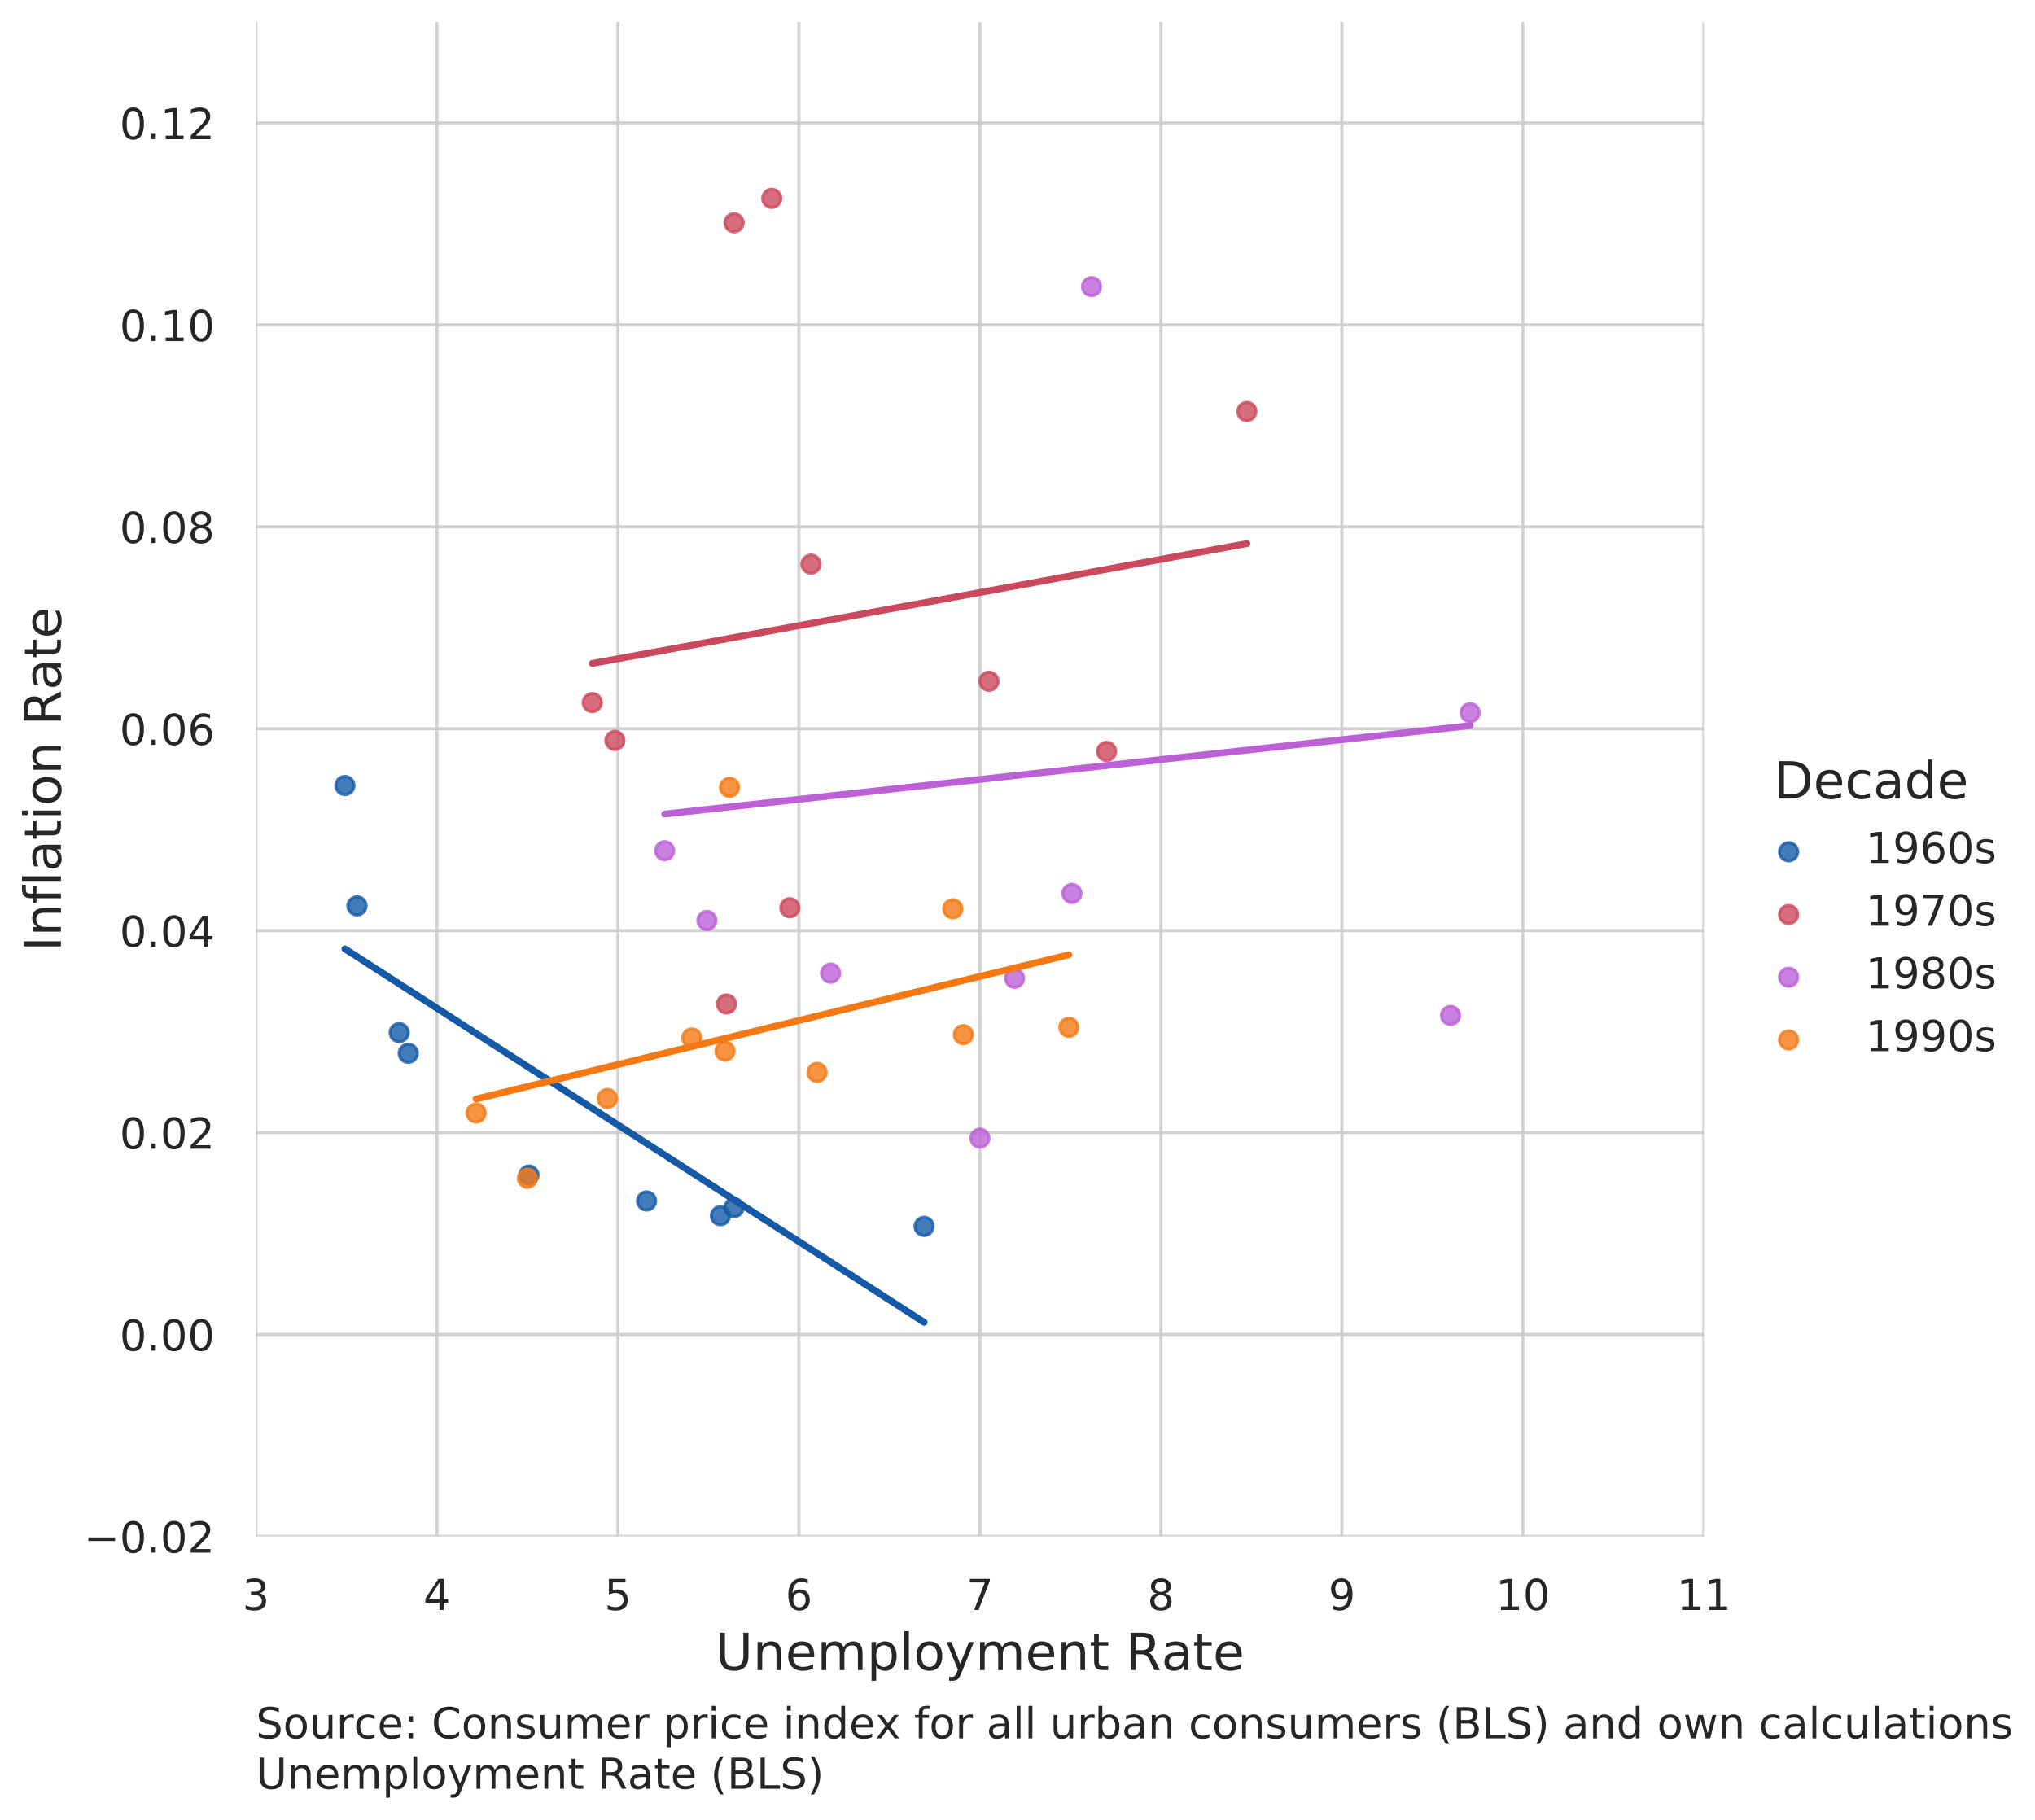 <?xml version="1.0" encoding="utf-8" standalone="no"?>
<!DOCTYPE svg PUBLIC "-//W3C//DTD SVG 1.1//EN"
  "http://www.w3.org/Graphics/SVG/1.1/DTD/svg11.dtd">
<!-- Created with matplotlib (https://matplotlib.org/) -->
<svg height="596.282pt" version="1.1" viewBox="0 0 666.83 596.282" width="666.83pt" xmlns="http://www.w3.org/2000/svg" xmlns:xlink="http://www.w3.org/1999/xlink">
 <defs>
  <style type="text/css">
*{stroke-linecap:butt;stroke-linejoin:round;white-space:pre;}
  </style>
 </defs>
 <g id="figure_1">
  <g id="patch_1">
   <path d="M 0 596.282 
L 666.83 596.282 
L 666.83 0 
L 0 0 
z
" style="fill:#ffffff;"/>
  </g>
  <g id="axes_1">
   <g id="patch_2">
    <path d="M 83.863 503.46 
L 558.333 503.46 
L 558.333 7.2 
L 83.863 7.2 
z
" style="fill:#ffffff;"/>
   </g>
   <g id="matplotlib.axis_1">
    <g id="xtick_1">
     <g id="line2d_1">
      <path clip-path="url(#pd9bf960231)" d="M 83.863 503.46 
L 83.863 7.2 
" style="fill:none;stroke:#cccccc;stroke-linecap:round;stroke-opacity:0.9;"/>
     </g>
     <g id="text_1">
      <!-- 3 -->
      <defs>
       <path d="M 40.578 39.312 
Q 47.656 37.797 51.625 33 
Q 55.609 28.219 55.609 21.188 
Q 55.609 10.406 48.188 4.484 
Q 40.766 -1.422 27.094 -1.422 
Q 22.516 -1.422 17.656 -0.516 
Q 12.797 0.391 7.625 2.203 
L 7.625 11.719 
Q 11.719 9.328 16.594 8.109 
Q 21.484 6.891 26.812 6.891 
Q 36.078 6.891 40.938 10.547 
Q 45.797 14.203 45.797 21.188 
Q 45.797 27.641 41.281 31.266 
Q 36.766 34.906 28.719 34.906 
L 20.219 34.906 
L 20.219 43.016 
L 29.109 43.016 
Q 36.375 43.016 40.234 45.922 
Q 44.094 48.828 44.094 54.297 
Q 44.094 59.906 40.109 62.906 
Q 36.141 65.922 28.719 65.922 
Q 24.656 65.922 20.016 65.031 
Q 15.375 64.156 9.812 62.312 
L 9.812 71.094 
Q 15.438 72.656 20.344 73.438 
Q 25.25 74.219 29.594 74.219 
Q 40.828 74.219 47.359 69.109 
Q 53.906 64.016 53.906 55.328 
Q 53.906 49.266 50.438 45.094 
Q 46.969 40.922 40.578 39.312 
z
" id="DejaVuSans-51"/>
      </defs>
      <g style="fill:#262626;" transform="translate(79.409 527.598)scale(0.14 -0.14)">
       <use xlink:href="#DejaVuSans-51"/>
      </g>
     </g>
    </g>
    <g id="xtick_2">
     <g id="line2d_2">
      <path clip-path="url(#pd9bf960231)" d="M 143.171 503.46 
L 143.171 7.2 
" style="fill:none;stroke:#cccccc;stroke-linecap:round;stroke-opacity:0.9;"/>
     </g>
     <g id="text_2">
      <!-- 4 -->
      <defs>
       <path d="M 37.797 64.312 
L 12.891 25.391 
L 37.797 25.391 
z
M 35.203 72.906 
L 47.609 72.906 
L 47.609 25.391 
L 58.016 25.391 
L 58.016 17.188 
L 47.609 17.188 
L 47.609 0 
L 37.797 0 
L 37.797 17.188 
L 4.891 17.188 
L 4.891 26.703 
z
" id="DejaVuSans-52"/>
      </defs>
      <g style="fill:#262626;" transform="translate(138.718 527.598)scale(0.14 -0.14)">
       <use xlink:href="#DejaVuSans-52"/>
      </g>
     </g>
    </g>
    <g id="xtick_3">
     <g id="line2d_3">
      <path clip-path="url(#pd9bf960231)" d="M 202.48 503.46 
L 202.48 7.2 
" style="fill:none;stroke:#cccccc;stroke-linecap:round;stroke-opacity:0.9;"/>
     </g>
     <g id="text_3">
      <!-- 5 -->
      <defs>
       <path d="M 10.797 72.906 
L 49.516 72.906 
L 49.516 64.594 
L 19.828 64.594 
L 19.828 46.734 
Q 21.969 47.469 24.109 47.828 
Q 26.266 48.188 28.422 48.188 
Q 40.625 48.188 47.75 41.5 
Q 54.891 34.812 54.891 23.391 
Q 54.891 11.625 47.562 5.094 
Q 40.234 -1.422 26.906 -1.422 
Q 22.312 -1.422 17.547 -0.641 
Q 12.797 0.141 7.719 1.703 
L 7.719 11.625 
Q 12.109 9.234 16.797 8.062 
Q 21.484 6.891 26.703 6.891 
Q 35.156 6.891 40.078 11.328 
Q 45.016 15.766 45.016 23.391 
Q 45.016 31 40.078 35.438 
Q 35.156 39.891 26.703 39.891 
Q 22.75 39.891 18.812 39.016 
Q 14.891 38.141 10.797 36.281 
z
" id="DejaVuSans-53"/>
      </defs>
      <g style="fill:#262626;" transform="translate(198.026 527.598)scale(0.14 -0.14)">
       <use xlink:href="#DejaVuSans-53"/>
      </g>
     </g>
    </g>
    <g id="xtick_4">
     <g id="line2d_4">
      <path clip-path="url(#pd9bf960231)" d="M 261.789 503.46 
L 261.789 7.2 
" style="fill:none;stroke:#cccccc;stroke-linecap:round;stroke-opacity:0.9;"/>
     </g>
     <g id="text_4">
      <!-- 6 -->
      <defs>
       <path d="M 33.016 40.375 
Q 26.375 40.375 22.484 35.828 
Q 18.609 31.297 18.609 23.391 
Q 18.609 15.531 22.484 10.953 
Q 26.375 6.391 33.016 6.391 
Q 39.656 6.391 43.531 10.953 
Q 47.406 15.531 47.406 23.391 
Q 47.406 31.297 43.531 35.828 
Q 39.656 40.375 33.016 40.375 
z
M 52.594 71.297 
L 52.594 62.312 
Q 48.875 64.062 45.094 64.984 
Q 41.312 65.922 37.594 65.922 
Q 27.828 65.922 22.672 59.328 
Q 17.531 52.734 16.797 39.406 
Q 19.672 43.656 24.016 45.922 
Q 28.375 48.188 33.594 48.188 
Q 44.578 48.188 50.953 41.516 
Q 57.328 34.859 57.328 23.391 
Q 57.328 12.156 50.688 5.359 
Q 44.047 -1.422 33.016 -1.422 
Q 20.359 -1.422 13.672 8.266 
Q 6.984 17.969 6.984 36.375 
Q 6.984 53.656 15.188 63.938 
Q 23.391 74.219 37.203 74.219 
Q 40.922 74.219 44.703 73.484 
Q 48.484 72.75 52.594 71.297 
z
" id="DejaVuSans-54"/>
      </defs>
      <g style="fill:#262626;" transform="translate(257.335 527.598)scale(0.14 -0.14)">
       <use xlink:href="#DejaVuSans-54"/>
      </g>
     </g>
    </g>
    <g id="xtick_5">
     <g id="line2d_5">
      <path clip-path="url(#pd9bf960231)" d="M 321.098 503.46 
L 321.098 7.2 
" style="fill:none;stroke:#cccccc;stroke-linecap:round;stroke-opacity:0.9;"/>
     </g>
     <g id="text_5">
      <!-- 7 -->
      <defs>
       <path d="M 8.203 72.906 
L 55.078 72.906 
L 55.078 68.703 
L 28.609 0 
L 18.312 0 
L 43.219 64.594 
L 8.203 64.594 
z
" id="DejaVuSans-55"/>
      </defs>
      <g style="fill:#262626;" transform="translate(316.644 527.598)scale(0.14 -0.14)">
       <use xlink:href="#DejaVuSans-55"/>
      </g>
     </g>
    </g>
    <g id="xtick_6">
     <g id="line2d_6">
      <path clip-path="url(#pd9bf960231)" d="M 380.406 503.46 
L 380.406 7.2 
" style="fill:none;stroke:#cccccc;stroke-linecap:round;stroke-opacity:0.9;"/>
     </g>
     <g id="text_6">
      <!-- 8 -->
      <defs>
       <path d="M 31.781 34.625 
Q 24.75 34.625 20.719 30.859 
Q 16.703 27.094 16.703 20.516 
Q 16.703 13.922 20.719 10.156 
Q 24.75 6.391 31.781 6.391 
Q 38.812 6.391 42.859 10.172 
Q 46.922 13.969 46.922 20.516 
Q 46.922 27.094 42.891 30.859 
Q 38.875 34.625 31.781 34.625 
z
M 21.922 38.812 
Q 15.578 40.375 12.031 44.719 
Q 8.5 49.078 8.5 55.328 
Q 8.5 64.062 14.719 69.141 
Q 20.953 74.219 31.781 74.219 
Q 42.672 74.219 48.875 69.141 
Q 55.078 64.062 55.078 55.328 
Q 55.078 49.078 51.531 44.719 
Q 48 40.375 41.703 38.812 
Q 48.828 37.156 52.797 32.312 
Q 56.781 27.484 56.781 20.516 
Q 56.781 9.906 50.312 4.234 
Q 43.844 -1.422 31.781 -1.422 
Q 19.734 -1.422 13.25 4.234 
Q 6.781 9.906 6.781 20.516 
Q 6.781 27.484 10.781 32.312 
Q 14.797 37.156 21.922 38.812 
z
M 18.312 54.391 
Q 18.312 48.734 21.844 45.562 
Q 25.391 42.391 31.781 42.391 
Q 38.141 42.391 41.719 45.562 
Q 45.312 48.734 45.312 54.391 
Q 45.312 60.062 41.719 63.234 
Q 38.141 66.406 31.781 66.406 
Q 25.391 66.406 21.844 63.234 
Q 18.312 60.062 18.312 54.391 
z
" id="DejaVuSans-56"/>
      </defs>
      <g style="fill:#262626;" transform="translate(375.953 527.598)scale(0.14 -0.14)">
       <use xlink:href="#DejaVuSans-56"/>
      </g>
     </g>
    </g>
    <g id="xtick_7">
     <g id="line2d_7">
      <path clip-path="url(#pd9bf960231)" d="M 439.715 503.46 
L 439.715 7.2 
" style="fill:none;stroke:#cccccc;stroke-linecap:round;stroke-opacity:0.9;"/>
     </g>
     <g id="text_7">
      <!-- 9 -->
      <defs>
       <path d="M 10.984 1.516 
L 10.984 10.5 
Q 14.703 8.734 18.5 7.812 
Q 22.312 6.891 25.984 6.891 
Q 35.75 6.891 40.891 13.453 
Q 46.047 20.016 46.781 33.406 
Q 43.953 29.203 39.594 26.953 
Q 35.25 24.703 29.984 24.703 
Q 19.047 24.703 12.672 31.312 
Q 6.297 37.938 6.297 49.422 
Q 6.297 60.641 12.938 67.422 
Q 19.578 74.219 30.609 74.219 
Q 43.266 74.219 49.922 64.516 
Q 56.594 54.828 56.594 36.375 
Q 56.594 19.141 48.406 8.859 
Q 40.234 -1.422 26.422 -1.422 
Q 22.703 -1.422 18.891 -0.688 
Q 15.094 0.047 10.984 1.516 
z
M 30.609 32.422 
Q 37.25 32.422 41.125 36.953 
Q 45.016 41.5 45.016 49.422 
Q 45.016 57.281 41.125 61.844 
Q 37.25 66.406 30.609 66.406 
Q 23.969 66.406 20.094 61.844 
Q 16.219 57.281 16.219 49.422 
Q 16.219 41.5 20.094 36.953 
Q 23.969 32.422 30.609 32.422 
z
" id="DejaVuSans-57"/>
      </defs>
      <g style="fill:#262626;" transform="translate(435.261 527.598)scale(0.14 -0.14)">
       <use xlink:href="#DejaVuSans-57"/>
      </g>
     </g>
    </g>
    <g id="xtick_8">
     <g id="line2d_8">
      <path clip-path="url(#pd9bf960231)" d="M 499.024 503.46 
L 499.024 7.2 
" style="fill:none;stroke:#cccccc;stroke-linecap:round;stroke-opacity:0.9;"/>
     </g>
     <g id="text_8">
      <!-- 10 -->
      <defs>
       <path d="M 12.406 8.297 
L 28.516 8.297 
L 28.516 63.922 
L 10.984 60.406 
L 10.984 69.391 
L 28.422 72.906 
L 38.281 72.906 
L 38.281 8.297 
L 54.391 8.297 
L 54.391 0 
L 12.406 0 
z
" id="DejaVuSans-49"/>
       <path d="M 31.781 66.406 
Q 24.172 66.406 20.328 58.906 
Q 16.5 51.422 16.5 36.375 
Q 16.5 21.391 20.328 13.891 
Q 24.172 6.391 31.781 6.391 
Q 39.453 6.391 43.281 13.891 
Q 47.125 21.391 47.125 36.375 
Q 47.125 51.422 43.281 58.906 
Q 39.453 66.406 31.781 66.406 
z
M 31.781 74.219 
Q 44.047 74.219 50.516 64.516 
Q 56.984 54.828 56.984 36.375 
Q 56.984 17.969 50.516 8.266 
Q 44.047 -1.422 31.781 -1.422 
Q 19.531 -1.422 13.062 8.266 
Q 6.594 17.969 6.594 36.375 
Q 6.594 54.828 13.062 64.516 
Q 19.531 74.219 31.781 74.219 
z
" id="DejaVuSans-48"/>
      </defs>
      <g style="fill:#262626;" transform="translate(490.116 527.598)scale(0.14 -0.14)">
       <use xlink:href="#DejaVuSans-49"/>
       <use x="63.623" xlink:href="#DejaVuSans-48"/>
      </g>
     </g>
    </g>
    <g id="xtick_9">
     <g id="line2d_9">
      <path clip-path="url(#pd9bf960231)" d="M 558.333 503.46 
L 558.333 7.2 
" style="fill:none;stroke:#cccccc;stroke-linecap:round;stroke-opacity:0.9;"/>
     </g>
     <g id="text_9">
      <!-- 11 -->
      <g style="fill:#262626;" transform="translate(549.425 527.598)scale(0.14 -0.14)">
       <use xlink:href="#DejaVuSans-49"/>
       <use x="63.623" xlink:href="#DejaVuSans-49"/>
      </g>
     </g>
    </g>
    <g id="text_10">
     <!-- Unemployment Rate -->
     <defs>
      <path d="M 8.688 72.906 
L 18.609 72.906 
L 18.609 28.609 
Q 18.609 16.891 22.844 11.734 
Q 27.094 6.594 36.625 6.594 
Q 46.094 6.594 50.344 11.734 
Q 54.594 16.891 54.594 28.609 
L 54.594 72.906 
L 64.5 72.906 
L 64.5 27.391 
Q 64.5 13.141 57.438 5.859 
Q 50.391 -1.422 36.625 -1.422 
Q 22.797 -1.422 15.734 5.859 
Q 8.688 13.141 8.688 27.391 
z
" id="DejaVuSans-85"/>
      <path d="M 54.891 33.016 
L 54.891 0 
L 45.906 0 
L 45.906 32.719 
Q 45.906 40.484 42.875 44.328 
Q 39.844 48.188 33.797 48.188 
Q 26.516 48.188 22.312 43.547 
Q 18.109 38.922 18.109 30.906 
L 18.109 0 
L 9.078 0 
L 9.078 54.688 
L 18.109 54.688 
L 18.109 46.188 
Q 21.344 51.125 25.703 53.562 
Q 30.078 56 35.797 56 
Q 45.219 56 50.047 50.172 
Q 54.891 44.344 54.891 33.016 
z
" id="DejaVuSans-110"/>
      <path d="M 56.203 29.594 
L 56.203 25.203 
L 14.891 25.203 
Q 15.484 15.922 20.484 11.062 
Q 25.484 6.203 34.422 6.203 
Q 39.594 6.203 44.453 7.469 
Q 49.312 8.734 54.109 11.281 
L 54.109 2.781 
Q 49.266 0.734 44.188 -0.344 
Q 39.109 -1.422 33.891 -1.422 
Q 20.797 -1.422 13.156 6.188 
Q 5.516 13.812 5.516 26.812 
Q 5.516 40.234 12.766 48.109 
Q 20.016 56 32.328 56 
Q 43.359 56 49.781 48.891 
Q 56.203 41.797 56.203 29.594 
z
M 47.219 32.234 
Q 47.125 39.594 43.094 43.984 
Q 39.062 48.391 32.422 48.391 
Q 24.906 48.391 20.391 44.141 
Q 15.875 39.891 15.188 32.172 
z
" id="DejaVuSans-101"/>
      <path d="M 52 44.188 
Q 55.375 50.25 60.062 53.125 
Q 64.75 56 71.094 56 
Q 79.641 56 84.281 50.016 
Q 88.922 44.047 88.922 33.016 
L 88.922 0 
L 79.891 0 
L 79.891 32.719 
Q 79.891 40.578 77.094 44.375 
Q 74.312 48.188 68.609 48.188 
Q 61.625 48.188 57.562 43.547 
Q 53.516 38.922 53.516 30.906 
L 53.516 0 
L 44.484 0 
L 44.484 32.719 
Q 44.484 40.625 41.703 44.406 
Q 38.922 48.188 33.109 48.188 
Q 26.219 48.188 22.156 43.531 
Q 18.109 38.875 18.109 30.906 
L 18.109 0 
L 9.078 0 
L 9.078 54.688 
L 18.109 54.688 
L 18.109 46.188 
Q 21.188 51.219 25.484 53.609 
Q 29.781 56 35.688 56 
Q 41.656 56 45.828 52.969 
Q 50 49.953 52 44.188 
z
" id="DejaVuSans-109"/>
      <path d="M 18.109 8.203 
L 18.109 -20.797 
L 9.078 -20.797 
L 9.078 54.688 
L 18.109 54.688 
L 18.109 46.391 
Q 20.953 51.266 25.266 53.625 
Q 29.594 56 35.594 56 
Q 45.562 56 51.781 48.094 
Q 58.016 40.188 58.016 27.297 
Q 58.016 14.406 51.781 6.484 
Q 45.562 -1.422 35.594 -1.422 
Q 29.594 -1.422 25.266 0.953 
Q 20.953 3.328 18.109 8.203 
z
M 48.688 27.297 
Q 48.688 37.203 44.609 42.844 
Q 40.531 48.484 33.406 48.484 
Q 26.266 48.484 22.188 42.844 
Q 18.109 37.203 18.109 27.297 
Q 18.109 17.391 22.188 11.75 
Q 26.266 6.109 33.406 6.109 
Q 40.531 6.109 44.609 11.75 
Q 48.688 17.391 48.688 27.297 
z
" id="DejaVuSans-112"/>
      <path d="M 9.422 75.984 
L 18.406 75.984 
L 18.406 0 
L 9.422 0 
z
" id="DejaVuSans-108"/>
      <path d="M 30.609 48.391 
Q 23.391 48.391 19.188 42.75 
Q 14.984 37.109 14.984 27.297 
Q 14.984 17.484 19.156 11.844 
Q 23.344 6.203 30.609 6.203 
Q 37.797 6.203 41.984 11.859 
Q 46.188 17.531 46.188 27.297 
Q 46.188 37.016 41.984 42.703 
Q 37.797 48.391 30.609 48.391 
z
M 30.609 56 
Q 42.328 56 49.016 48.375 
Q 55.719 40.766 55.719 27.297 
Q 55.719 13.875 49.016 6.219 
Q 42.328 -1.422 30.609 -1.422 
Q 18.844 -1.422 12.172 6.219 
Q 5.516 13.875 5.516 27.297 
Q 5.516 40.766 12.172 48.375 
Q 18.844 56 30.609 56 
z
" id="DejaVuSans-111"/>
      <path d="M 32.172 -5.078 
Q 28.375 -14.844 24.75 -17.812 
Q 21.141 -20.797 15.094 -20.797 
L 7.906 -20.797 
L 7.906 -13.281 
L 13.188 -13.281 
Q 16.891 -13.281 18.938 -11.516 
Q 21 -9.766 23.484 -3.219 
L 25.094 0.875 
L 2.984 54.688 
L 12.5 54.688 
L 29.594 11.922 
L 46.688 54.688 
L 56.203 54.688 
z
" id="DejaVuSans-121"/>
      <path d="M 18.312 70.219 
L 18.312 54.688 
L 36.812 54.688 
L 36.812 47.703 
L 18.312 47.703 
L 18.312 18.016 
Q 18.312 11.328 20.141 9.422 
Q 21.969 7.516 27.594 7.516 
L 36.812 7.516 
L 36.812 0 
L 27.594 0 
Q 17.188 0 13.234 3.875 
Q 9.281 7.766 9.281 18.016 
L 9.281 47.703 
L 2.688 47.703 
L 2.688 54.688 
L 9.281 54.688 
L 9.281 70.219 
z
" id="DejaVuSans-116"/>
      <path id="DejaVuSans-32"/>
      <path d="M 44.391 34.188 
Q 47.562 33.109 50.562 29.594 
Q 53.562 26.078 56.594 19.922 
L 66.609 0 
L 56 0 
L 46.688 18.703 
Q 43.062 26.031 39.672 28.422 
Q 36.281 30.812 30.422 30.812 
L 19.672 30.812 
L 19.672 0 
L 9.812 0 
L 9.812 72.906 
L 32.078 72.906 
Q 44.578 72.906 50.734 67.672 
Q 56.891 62.453 56.891 51.906 
Q 56.891 45.016 53.688 40.469 
Q 50.484 35.938 44.391 34.188 
z
M 19.672 64.797 
L 19.672 38.922 
L 32.078 38.922 
Q 39.203 38.922 42.844 42.219 
Q 46.484 45.516 46.484 51.906 
Q 46.484 58.297 42.844 61.547 
Q 39.203 64.797 32.078 64.797 
z
" id="DejaVuSans-82"/>
      <path d="M 34.281 27.484 
Q 23.391 27.484 19.188 25 
Q 14.984 22.516 14.984 16.5 
Q 14.984 11.719 18.141 8.906 
Q 21.297 6.109 26.703 6.109 
Q 34.188 6.109 38.703 11.406 
Q 43.219 16.703 43.219 25.484 
L 43.219 27.484 
z
M 52.203 31.203 
L 52.203 0 
L 43.219 0 
L 43.219 8.297 
Q 40.141 3.328 35.547 0.953 
Q 30.953 -1.422 24.312 -1.422 
Q 15.922 -1.422 10.953 3.297 
Q 6 8.016 6 15.922 
Q 6 25.141 12.172 29.828 
Q 18.359 34.516 30.609 34.516 
L 43.219 34.516 
L 43.219 35.406 
Q 43.219 41.609 39.141 45 
Q 35.062 48.391 27.688 48.391 
Q 23 48.391 18.547 47.266 
Q 14.109 46.141 10.016 43.891 
L 10.016 52.203 
Q 14.938 54.109 19.578 55.047 
Q 24.219 56 28.609 56 
Q 40.484 56 46.344 49.844 
Q 52.203 43.703 52.203 31.203 
z
" id="DejaVuSans-97"/>
     </defs>
     <g style="fill:#262626;" transform="translate(234.418 547.275)scale(0.168 -0.168)">
      <use xlink:href="#DejaVuSans-85"/>
      <use x="73.193" xlink:href="#DejaVuSans-110"/>
      <use x="136.572" xlink:href="#DejaVuSans-101"/>
      <use x="198.096" xlink:href="#DejaVuSans-109"/>
      <use x="295.508" xlink:href="#DejaVuSans-112"/>
      <use x="358.984" xlink:href="#DejaVuSans-108"/>
      <use x="386.768" xlink:href="#DejaVuSans-111"/>
      <use x="447.949" xlink:href="#DejaVuSans-121"/>
      <use x="507.129" xlink:href="#DejaVuSans-109"/>
      <use x="604.541" xlink:href="#DejaVuSans-101"/>
      <use x="666.064" xlink:href="#DejaVuSans-110"/>
      <use x="729.443" xlink:href="#DejaVuSans-116"/>
      <use x="768.652" xlink:href="#DejaVuSans-32"/>
      <use x="800.439" xlink:href="#DejaVuSans-82"/>
      <use x="869.891" xlink:href="#DejaVuSans-97"/>
      <use x="931.17" xlink:href="#DejaVuSans-116"/>
      <use x="970.379" xlink:href="#DejaVuSans-101"/>
     </g>
    </g>
   </g>
   <g id="matplotlib.axis_2">
    <g id="ytick_1">
     <g id="line2d_10">
      <path clip-path="url(#pd9bf960231)" d="M 83.863 503.46 
L 558.333 503.46 
" style="fill:none;stroke:#cccccc;stroke-linecap:round;stroke-opacity:0.9;"/>
     </g>
     <g id="text_11">
      <!-- −0.02 -->
      <defs>
       <path d="M 10.594 35.5 
L 73.188 35.5 
L 73.188 27.203 
L 10.594 27.203 
z
" id="DejaVuSans-8722"/>
       <path d="M 10.688 12.406 
L 21 12.406 
L 21 0 
L 10.688 0 
z
" id="DejaVuSans-46"/>
       <path d="M 19.188 8.297 
L 53.609 8.297 
L 53.609 0 
L 7.328 0 
L 7.328 8.297 
Q 12.938 14.109 22.625 23.891 
Q 32.328 33.688 34.812 36.531 
Q 39.547 41.844 41.422 45.531 
Q 43.312 49.219 43.312 52.781 
Q 43.312 58.594 39.234 62.25 
Q 35.156 65.922 28.609 65.922 
Q 23.969 65.922 18.812 64.312 
Q 13.672 62.703 7.812 59.422 
L 7.812 69.391 
Q 13.766 71.781 18.938 73 
Q 24.125 74.219 28.422 74.219 
Q 39.75 74.219 46.484 68.547 
Q 53.219 62.891 53.219 53.422 
Q 53.219 48.922 51.531 44.891 
Q 49.859 40.875 45.406 35.406 
Q 44.188 33.984 37.641 27.219 
Q 31.109 20.453 19.188 8.297 
z
" id="DejaVuSans-50"/>
      </defs>
      <g style="fill:#262626;" transform="translate(27.459 508.779)scale(0.14 -0.14)">
       <use xlink:href="#DejaVuSans-8722"/>
       <use x="83.789" xlink:href="#DejaVuSans-48"/>
       <use x="147.412" xlink:href="#DejaVuSans-46"/>
       <use x="179.199" xlink:href="#DejaVuSans-48"/>
       <use x="242.822" xlink:href="#DejaVuSans-50"/>
      </g>
     </g>
    </g>
    <g id="ytick_2">
     <g id="line2d_11">
      <path clip-path="url(#pd9bf960231)" d="M 83.863 437.292 
L 558.333 437.292 
" style="fill:none;stroke:#cccccc;stroke-linecap:round;stroke-opacity:0.9;"/>
     </g>
     <g id="text_12">
      <!-- 0.00 -->
      <g style="fill:#262626;" transform="translate(39.191 442.611)scale(0.14 -0.14)">
       <use xlink:href="#DejaVuSans-48"/>
       <use x="63.623" xlink:href="#DejaVuSans-46"/>
       <use x="95.41" xlink:href="#DejaVuSans-48"/>
       <use x="159.033" xlink:href="#DejaVuSans-48"/>
      </g>
     </g>
    </g>
    <g id="ytick_3">
     <g id="line2d_12">
      <path clip-path="url(#pd9bf960231)" d="M 83.863 371.124 
L 558.333 371.124 
" style="fill:none;stroke:#cccccc;stroke-linecap:round;stroke-opacity:0.9;"/>
     </g>
     <g id="text_13">
      <!-- 0.02 -->
      <g style="fill:#262626;" transform="translate(39.191 376.443)scale(0.14 -0.14)">
       <use xlink:href="#DejaVuSans-48"/>
       <use x="63.623" xlink:href="#DejaVuSans-46"/>
       <use x="95.41" xlink:href="#DejaVuSans-48"/>
       <use x="159.033" xlink:href="#DejaVuSans-50"/>
      </g>
     </g>
    </g>
    <g id="ytick_4">
     <g id="line2d_13">
      <path clip-path="url(#pd9bf960231)" d="M 83.863 304.956 
L 558.333 304.956 
" style="fill:none;stroke:#cccccc;stroke-linecap:round;stroke-opacity:0.9;"/>
     </g>
     <g id="text_14">
      <!-- 0.04 -->
      <g style="fill:#262626;" transform="translate(39.191 310.275)scale(0.14 -0.14)">
       <use xlink:href="#DejaVuSans-48"/>
       <use x="63.623" xlink:href="#DejaVuSans-46"/>
       <use x="95.41" xlink:href="#DejaVuSans-48"/>
       <use x="159.033" xlink:href="#DejaVuSans-52"/>
      </g>
     </g>
    </g>
    <g id="ytick_5">
     <g id="line2d_14">
      <path clip-path="url(#pd9bf960231)" d="M 83.863 238.788 
L 558.333 238.788 
" style="fill:none;stroke:#cccccc;stroke-linecap:round;stroke-opacity:0.9;"/>
     </g>
     <g id="text_15">
      <!-- 0.06 -->
      <g style="fill:#262626;" transform="translate(39.191 244.107)scale(0.14 -0.14)">
       <use xlink:href="#DejaVuSans-48"/>
       <use x="63.623" xlink:href="#DejaVuSans-46"/>
       <use x="95.41" xlink:href="#DejaVuSans-48"/>
       <use x="159.033" xlink:href="#DejaVuSans-54"/>
      </g>
     </g>
    </g>
    <g id="ytick_6">
     <g id="line2d_15">
      <path clip-path="url(#pd9bf960231)" d="M 83.863 172.62 
L 558.333 172.62 
" style="fill:none;stroke:#cccccc;stroke-linecap:round;stroke-opacity:0.9;"/>
     </g>
     <g id="text_16">
      <!-- 0.08 -->
      <g style="fill:#262626;" transform="translate(39.191 177.939)scale(0.14 -0.14)">
       <use xlink:href="#DejaVuSans-48"/>
       <use x="63.623" xlink:href="#DejaVuSans-46"/>
       <use x="95.41" xlink:href="#DejaVuSans-48"/>
       <use x="159.033" xlink:href="#DejaVuSans-56"/>
      </g>
     </g>
    </g>
    <g id="ytick_7">
     <g id="line2d_16">
      <path clip-path="url(#pd9bf960231)" d="M 83.863 106.452 
L 558.333 106.452 
" style="fill:none;stroke:#cccccc;stroke-linecap:round;stroke-opacity:0.9;"/>
     </g>
     <g id="text_17">
      <!-- 0.10 -->
      <g style="fill:#262626;" transform="translate(39.191 111.771)scale(0.14 -0.14)">
       <use xlink:href="#DejaVuSans-48"/>
       <use x="63.623" xlink:href="#DejaVuSans-46"/>
       <use x="95.41" xlink:href="#DejaVuSans-49"/>
       <use x="159.033" xlink:href="#DejaVuSans-48"/>
      </g>
     </g>
    </g>
    <g id="ytick_8">
     <g id="line2d_17">
      <path clip-path="url(#pd9bf960231)" d="M 83.863 40.284 
L 558.333 40.284 
" style="fill:none;stroke:#cccccc;stroke-linecap:round;stroke-opacity:0.9;"/>
     </g>
     <g id="text_18">
      <!-- 0.12 -->
      <g style="fill:#262626;" transform="translate(39.191 45.603)scale(0.14 -0.14)">
       <use xlink:href="#DejaVuSans-48"/>
       <use x="63.623" xlink:href="#DejaVuSans-46"/>
       <use x="95.41" xlink:href="#DejaVuSans-49"/>
       <use x="159.033" xlink:href="#DejaVuSans-50"/>
      </g>
     </g>
    </g>
    <g id="text_19">
     <!-- Inflation Rate -->
     <defs>
      <path d="M 9.812 72.906 
L 19.672 72.906 
L 19.672 0 
L 9.812 0 
z
" id="DejaVuSans-73"/>
      <path d="M 37.109 75.984 
L 37.109 68.5 
L 28.516 68.5 
Q 23.688 68.5 21.797 66.547 
Q 19.922 64.594 19.922 59.516 
L 19.922 54.688 
L 34.719 54.688 
L 34.719 47.703 
L 19.922 47.703 
L 19.922 0 
L 10.891 0 
L 10.891 47.703 
L 2.297 47.703 
L 2.297 54.688 
L 10.891 54.688 
L 10.891 58.5 
Q 10.891 67.625 15.141 71.797 
Q 19.391 75.984 28.609 75.984 
z
" id="DejaVuSans-102"/>
      <path d="M 9.422 54.688 
L 18.406 54.688 
L 18.406 0 
L 9.422 0 
z
M 9.422 75.984 
L 18.406 75.984 
L 18.406 64.594 
L 9.422 64.594 
z
" id="DejaVuSans-105"/>
     </defs>
     <g style="fill:#262626;" transform="translate(19.965 311.773)rotate(-90)scale(0.168 -0.168)">
      <use xlink:href="#DejaVuSans-73"/>
      <use x="29.492" xlink:href="#DejaVuSans-110"/>
      <use x="92.871" xlink:href="#DejaVuSans-102"/>
      <use x="128.076" xlink:href="#DejaVuSans-108"/>
      <use x="155.859" xlink:href="#DejaVuSans-97"/>
      <use x="217.139" xlink:href="#DejaVuSans-116"/>
      <use x="256.348" xlink:href="#DejaVuSans-105"/>
      <use x="284.131" xlink:href="#DejaVuSans-111"/>
      <use x="345.312" xlink:href="#DejaVuSans-110"/>
      <use x="408.691" xlink:href="#DejaVuSans-32"/>
      <use x="440.479" xlink:href="#DejaVuSans-82"/>
      <use x="509.93" xlink:href="#DejaVuSans-97"/>
      <use x="571.209" xlink:href="#DejaVuSans-116"/>
      <use x="610.418" xlink:href="#DejaVuSans-101"/>
     </g>
    </g>
   </g>
   <g id="PathCollection_1">
    <defs>
     <path d="M 0 3 
C 0.796 3 1.559 2.684 2.121 2.121 
C 2.684 1.559 3 0.796 3 0 
C 3 -0.796 2.684 -1.559 2.121 -2.121 
C 1.559 -2.684 0.796 -3 0 -3 
C -0.796 -3 -1.559 -2.684 -2.121 -2.121 
C -2.684 -1.559 -3 -0.796 -3 0 
C -3 0.796 -2.684 1.559 -2.121 2.121 
C -1.559 2.684 -0.796 3 0 3 
z
" id="m81e37cc15e" style="stroke:#165aa7;stroke-opacity:0.8;"/>
    </defs>
    <g clip-path="url(#pd9bf960231)">
     <use style="fill:#165aa7;fill-opacity:0.8;stroke:#165aa7;stroke-opacity:0.8;" x="302.811" xlink:href="#m81e37cc15e" y="401.88"/>
     <use style="fill:#165aa7;fill-opacity:0.8;stroke:#165aa7;stroke-opacity:0.8;" x="236.088" xlink:href="#m81e37cc15e" y="398.383"/>
     <use style="fill:#165aa7;fill-opacity:0.8;stroke:#165aa7;stroke-opacity:0.8;" x="240.537" xlink:href="#m81e37cc15e" y="395.737"/>
     <use style="fill:#165aa7;fill-opacity:0.8;stroke:#165aa7;stroke-opacity:0.8;" x="211.871" xlink:href="#m81e37cc15e" y="393.552"/>
     <use style="fill:#165aa7;fill-opacity:0.8;stroke:#165aa7;stroke-opacity:0.8;" x="173.32" xlink:href="#m81e37cc15e" y="385.063"/>
     <use style="fill:#165aa7;fill-opacity:0.8;stroke:#165aa7;stroke-opacity:0.8;" x="130.815" xlink:href="#m81e37cc15e" y="338.392"/>
     <use style="fill:#165aa7;fill-opacity:0.8;stroke:#165aa7;stroke-opacity:0.8;" x="133.781" xlink:href="#m81e37cc15e" y="345.168"/>
     <use style="fill:#165aa7;fill-opacity:0.8;stroke:#165aa7;stroke-opacity:0.8;" x="116.977" xlink:href="#m81e37cc15e" y="296.861"/>
     <use style="fill:#165aa7;fill-opacity:0.8;stroke:#165aa7;stroke-opacity:0.8;" x="113.023" xlink:href="#m81e37cc15e" y="257.41"/>
    </g>
   </g>
   <g id="PathCollection_2">
    <defs>
     <path d="M 0 3 
C 0.796 3 1.559 2.684 2.121 2.121 
C 2.684 1.559 3 0.796 3 0 
C 3 -0.796 2.684 -1.559 2.121 -2.121 
C 1.559 -2.684 0.796 -3 0 -3 
C -0.796 -3 -1.559 -2.684 -2.121 -2.121 
C -2.684 -1.559 -3 -0.796 -3 0 
C -3 0.796 -2.684 1.559 -2.121 2.121 
C -1.559 2.684 -0.796 3 0 3 
z
" id="m64edd46e16" style="stroke:#cb495c;stroke-opacity:0.8;"/>
    </defs>
    <g clip-path="url(#pd9bf960231)">
     <use style="fill:#cb495c;fill-opacity:0.8;stroke:#cb495c;stroke-opacity:0.8;" x="201.492" xlink:href="#m64edd46e16" y="242.636"/>
     <use style="fill:#cb495c;fill-opacity:0.8;stroke:#cb495c;stroke-opacity:0.8;" x="258.824" xlink:href="#m64edd46e16" y="297.46"/>
     <use style="fill:#cb495c;fill-opacity:0.8;stroke:#cb495c;stroke-opacity:0.8;" x="238.065" xlink:href="#m64edd46e16" y="329.01"/>
     <use style="fill:#cb495c;fill-opacity:0.8;stroke:#cb495c;stroke-opacity:0.8;" x="194.078" xlink:href="#m64edd46e16" y="230.228"/>
     <use style="fill:#cb495c;fill-opacity:0.8;stroke:#cb495c;stroke-opacity:0.8;" x="240.537" xlink:href="#m64edd46e16" y="73.002"/>
     <use style="fill:#cb495c;fill-opacity:0.8;stroke:#cb495c;stroke-opacity:0.8;" x="408.578" xlink:href="#m64edd46e16" y="134.851"/>
     <use style="fill:#cb495c;fill-opacity:0.8;stroke:#cb495c;stroke-opacity:0.8;" x="362.614" xlink:href="#m64edd46e16" y="246.236"/>
     <use style="fill:#cb495c;fill-opacity:0.8;stroke:#cb495c;stroke-opacity:0.8;" x="324.063" xlink:href="#m64edd46e16" y="223.253"/>
     <use style="fill:#cb495c;fill-opacity:0.8;stroke:#cb495c;stroke-opacity:0.8;" x="265.743" xlink:href="#m64edd46e16" y="184.864"/>
     <use style="fill:#cb495c;fill-opacity:0.8;stroke:#cb495c;stroke-opacity:0.8;" x="252.893" xlink:href="#m64edd46e16" y="64.997"/>
    </g>
   </g>
   <g id="PathCollection_3">
    <defs>
     <path d="M 0 3 
C 0.796 3 1.559 2.684 2.121 2.121 
C 2.684 1.559 3 0.796 3 0 
C 3 -0.796 2.684 -1.559 2.121 -2.121 
C 1.559 -2.684 0.796 -3 0 -3 
C -0.796 -3 -1.559 -2.684 -2.121 -2.121 
C -2.684 -1.559 -3 -0.796 -3 0 
C -3 0.796 -2.684 1.559 -2.121 2.121 
C -1.559 2.684 -0.796 3 0 3 
z
" id="m64f25f2800" style="stroke:#bb60d5;stroke-opacity:0.8;"/>
    </defs>
    <g clip-path="url(#pd9bf960231)">
     <use style="fill:#bb60d5;fill-opacity:0.8;stroke:#bb60d5;stroke-opacity:0.8;" x="333.606" xlink:href="#m64f25f2800" y="-1"/>
     <use style="fill:#bb60d5;fill-opacity:0.8;stroke:#bb60d5;stroke-opacity:0.8;" x="357.671" xlink:href="#m64f25f2800" y="93.936"/>
     <use style="fill:#bb60d5;fill-opacity:0.8;stroke:#bb60d5;stroke-opacity:0.8;" x="481.726" xlink:href="#m64f25f2800" y="233.549"/>
     <use style="fill:#bb60d5;fill-opacity:0.8;stroke:#bb60d5;stroke-opacity:0.8;" x="475.3" xlink:href="#m64f25f2800" y="332.762"/>
     <use style="fill:#bb60d5;fill-opacity:0.8;stroke:#bb60d5;stroke-opacity:0.8;" x="351.246" xlink:href="#m64f25f2800" y="292.774"/>
     <use style="fill:#bb60d5;fill-opacity:0.8;stroke:#bb60d5;stroke-opacity:0.8;" x="332.465" xlink:href="#m64f25f2800" y="320.575"/>
     <use style="fill:#bb60d5;fill-opacity:0.8;stroke:#bb60d5;stroke-opacity:0.8;" x="321.098" xlink:href="#m64f25f2800" y="372.979"/>
     <use style="fill:#bb60d5;fill-opacity:0.8;stroke:#bb60d5;stroke-opacity:0.8;" x="272.168" xlink:href="#m64f25f2800" y="318.91"/>
     <use style="fill:#bb60d5;fill-opacity:0.8;stroke:#bb60d5;stroke-opacity:0.8;" x="231.64" xlink:href="#m64f25f2800" y="301.646"/>
     <use style="fill:#bb60d5;fill-opacity:0.8;stroke:#bb60d5;stroke-opacity:0.8;" x="217.802" xlink:href="#m64f25f2800" y="278.783"/>
    </g>
   </g>
   <g id="PathCollection_4">
    <defs>
     <path d="M 0 3 
C 0.796 3 1.559 2.684 2.121 2.121 
C 2.684 1.559 3 0.796 3 0 
C 3 -0.796 2.684 -1.559 2.121 -2.121 
C 1.559 -2.684 0.796 -3 0 -3 
C -0.796 -3 -1.559 -2.684 -2.121 -2.121 
C -2.684 -1.559 -3 -0.796 -3 0 
C -3 0.796 -2.684 1.559 -2.121 2.121 
C -1.559 2.684 -0.796 3 0 3 
z
" id="md6df059f82" style="stroke:#f47915;stroke-opacity:0.8;"/>
    </defs>
    <g clip-path="url(#pd9bf960231)">
     <use style="fill:#f47915;fill-opacity:0.8;stroke:#f47915;stroke-opacity:0.8;" x="239.054" xlink:href="#md6df059f82" y="258.003"/>
     <use style="fill:#f47915;fill-opacity:0.8;stroke:#f47915;stroke-opacity:0.8;" x="312.201" xlink:href="#md6df059f82" y="297.815"/>
     <use style="fill:#f47915;fill-opacity:0.8;stroke:#f47915;stroke-opacity:0.8;" x="350.258" xlink:href="#md6df059f82" y="336.663"/>
     <use style="fill:#f47915;fill-opacity:0.8;stroke:#f47915;stroke-opacity:0.8;" x="315.661" xlink:href="#md6df059f82" y="339.044"/>
     <use style="fill:#f47915;fill-opacity:0.8;stroke:#f47915;stroke-opacity:0.8;" x="267.72" xlink:href="#md6df059f82" y="351.419"/>
     <use style="fill:#f47915;fill-opacity:0.8;stroke:#f47915;stroke-opacity:0.8;" x="237.571" xlink:href="#md6df059f82" y="344.477"/>
     <use style="fill:#f47915;fill-opacity:0.8;stroke:#f47915;stroke-opacity:0.8;" x="226.698" xlink:href="#md6df059f82" y="340.135"/>
     <use style="fill:#f47915;fill-opacity:0.8;stroke:#f47915;stroke-opacity:0.8;" x="199.021" xlink:href="#md6df059f82" y="359.956"/>
     <use style="fill:#f47915;fill-opacity:0.8;stroke:#f47915;stroke-opacity:0.8;" x="172.826" xlink:href="#md6df059f82" y="386.111"/>
     <use style="fill:#f47915;fill-opacity:0.8;stroke:#f47915;stroke-opacity:0.8;" x="156.022" xlink:href="#md6df059f82" y="364.734"/>
    </g>
   </g>
   <g id="line2d_18">
    <path clip-path="url(#pd9bf960231)" d="M 113.023 310.943 
L 114.94 312.179 
L 116.857 313.415 
L 118.774 314.651 
L 120.691 315.887 
L 122.608 317.123 
L 124.525 318.359 
L 126.442 319.595 
L 128.359 320.831 
L 130.276 322.067 
L 132.193 323.304 
L 134.11 324.54 
L 136.027 325.776 
L 137.944 327.012 
L 139.862 328.248 
L 141.779 329.484 
L 143.696 330.72 
L 145.613 331.956 
L 147.53 333.192 
L 149.447 334.428 
L 151.364 335.664 
L 153.281 336.9 
L 155.198 338.136 
L 157.115 339.372 
L 159.032 340.609 
L 160.949 341.845 
L 162.866 343.081 
L 164.783 344.317 
L 166.7 345.553 
L 168.617 346.789 
L 170.534 348.025 
L 172.451 349.261 
L 174.368 350.497 
L 176.286 351.733 
L 178.203 352.969 
L 180.12 354.205 
L 182.037 355.441 
L 183.954 356.677 
L 185.871 357.914 
L 187.788 359.15 
L 189.705 360.386 
L 191.622 361.622 
L 193.539 362.858 
L 195.456 364.094 
L 197.373 365.33 
L 199.29 366.566 
L 201.207 367.802 
L 203.124 369.038 
L 205.041 370.274 
L 206.958 371.51 
L 208.875 372.746 
L 210.792 373.982 
L 212.709 375.219 
L 214.627 376.455 
L 216.544 377.691 
L 218.461 378.927 
L 220.378 380.163 
L 222.295 381.399 
L 224.212 382.635 
L 226.129 383.871 
L 228.046 385.107 
L 229.963 386.343 
L 231.88 387.579 
L 233.797 388.815 
L 235.714 390.051 
L 237.631 391.287 
L 239.548 392.524 
L 241.465 393.76 
L 243.382 394.996 
L 245.299 396.232 
L 247.216 397.468 
L 249.133 398.704 
L 251.05 399.94 
L 252.968 401.176 
L 254.885 402.412 
L 256.802 403.648 
L 258.719 404.884 
L 260.636 406.12 
L 262.553 407.356 
L 264.47 408.592 
L 266.387 409.829 
L 268.304 411.065 
L 270.221 412.301 
L 272.138 413.537 
L 274.055 414.773 
L 275.972 416.009 
L 277.889 417.245 
L 279.806 418.481 
L 281.723 419.717 
L 283.64 420.953 
L 285.557 422.189 
L 287.474 423.425 
L 289.391 424.661 
L 291.309 425.897 
L 293.226 427.134 
L 295.143 428.37 
L 297.06 429.606 
L 298.977 430.842 
L 300.894 432.078 
L 302.811 433.314 
" style="fill:none;stroke:#165aa7;stroke-linecap:round;stroke-width:2.25;"/>
   </g>
   <g id="line2d_19">
    <path clip-path="url(#pd9bf960231)" d="M 194.078 217.415 
L 196.245 217.018 
L 198.411 216.621 
L 200.578 216.225 
L 202.745 215.828 
L 204.911 215.431 
L 207.078 215.034 
L 209.245 214.638 
L 211.411 214.241 
L 213.578 213.844 
L 215.745 213.447 
L 217.911 213.051 
L 220.078 212.654 
L 222.245 212.257 
L 224.411 211.86 
L 226.578 211.464 
L 228.745 211.067 
L 230.911 210.67 
L 233.078 210.273 
L 235.245 209.877 
L 237.411 209.48 
L 239.578 209.083 
L 241.745 208.686 
L 243.911 208.29 
L 246.078 207.893 
L 248.245 207.496 
L 250.411 207.099 
L 252.578 206.703 
L 254.745 206.306 
L 256.911 205.909 
L 259.078 205.512 
L 261.245 205.116 
L 263.411 204.719 
L 265.578 204.322 
L 267.745 203.925 
L 269.911 203.528 
L 272.078 203.132 
L 274.245 202.735 
L 276.411 202.338 
L 278.578 201.941 
L 280.745 201.545 
L 282.911 201.148 
L 285.078 200.751 
L 287.245 200.354 
L 289.411 199.958 
L 291.578 199.561 
L 293.745 199.164 
L 295.911 198.767 
L 298.078 198.371 
L 300.245 197.974 
L 302.411 197.577 
L 304.578 197.18 
L 306.745 196.784 
L 308.911 196.387 
L 311.078 195.99 
L 313.245 195.593 
L 315.411 195.197 
L 317.578 194.8 
L 319.745 194.403 
L 321.911 194.006 
L 324.078 193.61 
L 326.245 193.213 
L 328.411 192.816 
L 330.578 192.419 
L 332.745 192.023 
L 334.911 191.626 
L 337.078 191.229 
L 339.245 190.832 
L 341.411 190.436 
L 343.578 190.039 
L 345.745 189.642 
L 347.911 189.245 
L 350.078 188.848 
L 352.245 188.452 
L 354.411 188.055 
L 356.578 187.658 
L 358.745 187.261 
L 360.911 186.865 
L 363.078 186.468 
L 365.245 186.071 
L 367.411 185.674 
L 369.578 185.278 
L 371.745 184.881 
L 373.911 184.484 
L 376.078 184.087 
L 378.245 183.691 
L 380.411 183.294 
L 382.578 182.897 
L 384.745 182.5 
L 386.911 182.104 
L 389.078 181.707 
L 391.245 181.31 
L 393.411 180.913 
L 395.578 180.517 
L 397.745 180.12 
L 399.911 179.723 
L 402.078 179.326 
L 404.245 178.93 
L 406.411 178.533 
L 408.578 178.136 
" style="fill:none;stroke:#cb495c;stroke-linecap:round;stroke-width:2.25;"/>
   </g>
   <g id="line2d_20">
    <path clip-path="url(#pd9bf960231)" d="M 217.802 266.77 
L 220.468 266.477 
L 223.133 266.184 
L 225.799 265.892 
L 228.465 265.599 
L 231.131 265.306 
L 233.797 265.013 
L 236.463 264.721 
L 239.129 264.428 
L 241.795 264.135 
L 244.461 263.842 
L 247.127 263.55 
L 249.792 263.257 
L 252.458 262.964 
L 255.124 262.671 
L 257.79 262.379 
L 260.456 262.086 
L 263.122 261.793 
L 265.788 261.5 
L 268.454 261.208 
L 271.12 260.915 
L 273.786 260.622 
L 276.451 260.329 
L 279.117 260.036 
L 281.783 259.744 
L 284.449 259.451 
L 287.115 259.158 
L 289.781 258.865 
L 292.447 258.573 
L 295.113 258.28 
L 297.779 257.987 
L 300.444 257.694 
L 303.11 257.402 
L 305.776 257.109 
L 308.442 256.816 
L 311.108 256.523 
L 313.774 256.231 
L 316.44 255.938 
L 319.106 255.645 
L 321.772 255.352 
L 324.438 255.06 
L 327.103 254.767 
L 329.769 254.474 
L 332.435 254.181 
L 335.101 253.889 
L 337.767 253.596 
L 340.433 253.303 
L 343.099 253.01 
L 345.765 252.718 
L 348.431 252.425 
L 351.097 252.132 
L 353.762 251.839 
L 356.428 251.547 
L 359.094 251.254 
L 361.76 250.961 
L 364.426 250.668 
L 367.092 250.376 
L 369.758 250.083 
L 372.424 249.79 
L 375.09 249.497 
L 377.756 249.205 
L 380.421 248.912 
L 383.087 248.619 
L 385.753 248.326 
L 388.419 248.034 
L 391.085 247.741 
L 393.751 247.448 
L 396.417 247.155 
L 399.083 246.863 
L 401.749 246.57 
L 404.415 246.277 
L 407.08 245.984 
L 409.746 245.691 
L 412.412 245.399 
L 415.078 245.106 
L 417.744 244.813 
L 420.41 244.52 
L 423.076 244.228 
L 425.742 243.935 
L 428.408 243.642 
L 431.074 243.349 
L 433.739 243.057 
L 436.405 242.764 
L 439.071 242.471 
L 441.737 242.178 
L 444.403 241.886 
L 447.069 241.593 
L 449.735 241.3 
L 452.401 241.007 
L 455.067 240.715 
L 457.733 240.422 
L 460.398 240.129 
L 463.064 239.836 
L 465.73 239.544 
L 468.396 239.251 
L 471.062 238.958 
L 473.728 238.665 
L 476.394 238.373 
L 479.06 238.08 
L 481.726 237.787 
" style="fill:none;stroke:#bb60d5;stroke-linecap:round;stroke-width:2.25;"/>
   </g>
   <g id="line2d_21">
    <path clip-path="url(#pd9bf960231)" d="M 156.022 360.146 
L 157.984 359.669 
L 159.946 359.192 
L 161.908 358.714 
L 163.87 358.237 
L 165.832 357.759 
L 167.794 357.282 
L 169.756 356.804 
L 171.718 356.327 
L 173.68 355.849 
L 175.641 355.372 
L 177.603 354.895 
L 179.565 354.417 
L 181.527 353.94 
L 183.489 353.462 
L 185.451 352.985 
L 187.413 352.507 
L 189.375 352.03 
L 191.337 351.552 
L 193.299 351.075 
L 195.261 350.597 
L 197.223 350.12 
L 199.185 349.643 
L 201.147 349.165 
L 203.109 348.688 
L 205.071 348.21 
L 207.033 347.733 
L 208.995 347.255 
L 210.957 346.778 
L 212.919 346.3 
L 214.881 345.823 
L 216.843 345.346 
L 218.805 344.868 
L 220.767 344.391 
L 222.729 343.913 
L 224.691 343.436 
L 226.653 342.958 
L 228.615 342.481 
L 230.577 342.003 
L 232.539 341.526 
L 234.501 341.049 
L 236.463 340.571 
L 238.425 340.094 
L 240.387 339.616 
L 242.349 339.139 
L 244.311 338.661 
L 246.273 338.184 
L 248.235 337.706 
L 250.197 337.229 
L 252.159 336.752 
L 254.121 336.274 
L 256.083 335.797 
L 258.045 335.319 
L 260.007 334.842 
L 261.969 334.364 
L 263.931 333.887 
L 265.893 333.409 
L 267.855 332.932 
L 269.817 332.454 
L 271.779 331.977 
L 273.741 331.5 
L 275.703 331.022 
L 277.665 330.545 
L 279.627 330.067 
L 281.588 329.59 
L 283.55 329.112 
L 285.512 328.635 
L 287.474 328.157 
L 289.436 327.68 
L 291.398 327.203 
L 293.36 326.725 
L 295.322 326.248 
L 297.284 325.77 
L 299.246 325.293 
L 301.208 324.815 
L 303.17 324.338 
L 305.132 323.86 
L 307.094 323.383 
L 309.056 322.906 
L 311.018 322.428 
L 312.98 321.951 
L 314.942 321.473 
L 316.904 320.996 
L 318.866 320.518 
L 320.828 320.041 
L 322.79 319.563 
L 324.752 319.086 
L 326.714 318.609 
L 328.676 318.131 
L 330.638 317.654 
L 332.6 317.176 
L 334.562 316.699 
L 336.524 316.221 
L 338.486 315.744 
L 340.448 315.266 
L 342.41 314.789 
L 344.372 314.312 
L 346.334 313.834 
L 348.296 313.357 
L 350.258 312.879 
" style="fill:none;stroke:#f47915;stroke-linecap:round;stroke-width:2.25;"/>
   </g>
   <g id="text_20">
    <!-- Source: Consumer price index for all urban consumers (BLS) and own calculations -->
    <defs>
     <path d="M 53.516 70.516 
L 53.516 60.891 
Q 47.906 63.578 42.922 64.891 
Q 37.938 66.219 33.297 66.219 
Q 25.25 66.219 20.875 63.094 
Q 16.5 59.969 16.5 54.203 
Q 16.5 49.359 19.406 46.891 
Q 22.312 44.438 30.422 42.922 
L 36.375 41.703 
Q 47.406 39.594 52.656 34.297 
Q 57.906 29 57.906 20.125 
Q 57.906 9.516 50.797 4.047 
Q 43.703 -1.422 29.984 -1.422 
Q 24.812 -1.422 18.969 -0.25 
Q 13.141 0.922 6.891 3.219 
L 6.891 13.375 
Q 12.891 10.016 18.656 8.297 
Q 24.422 6.594 29.984 6.594 
Q 38.422 6.594 43.016 9.906 
Q 47.609 13.234 47.609 19.391 
Q 47.609 24.75 44.312 27.781 
Q 41.016 30.812 33.5 32.328 
L 27.484 33.5 
Q 16.453 35.688 11.516 40.375 
Q 6.594 45.062 6.594 53.422 
Q 6.594 63.094 13.406 68.656 
Q 20.219 74.219 32.172 74.219 
Q 37.312 74.219 42.625 73.281 
Q 47.953 72.359 53.516 70.516 
z
" id="DejaVuSans-83"/>
     <path d="M 8.5 21.578 
L 8.5 54.688 
L 17.484 54.688 
L 17.484 21.922 
Q 17.484 14.156 20.5 10.266 
Q 23.531 6.391 29.594 6.391 
Q 36.859 6.391 41.078 11.031 
Q 45.312 15.672 45.312 23.688 
L 45.312 54.688 
L 54.297 54.688 
L 54.297 0 
L 45.312 0 
L 45.312 8.406 
Q 42.047 3.422 37.719 1 
Q 33.406 -1.422 27.688 -1.422 
Q 18.266 -1.422 13.375 4.438 
Q 8.5 10.297 8.5 21.578 
z
M 31.109 56 
z
" id="DejaVuSans-117"/>
     <path d="M 41.109 46.297 
Q 39.594 47.172 37.812 47.578 
Q 36.031 48 33.891 48 
Q 26.266 48 22.188 43.047 
Q 18.109 38.094 18.109 28.812 
L 18.109 0 
L 9.078 0 
L 9.078 54.688 
L 18.109 54.688 
L 18.109 46.188 
Q 20.953 51.172 25.484 53.578 
Q 30.031 56 36.531 56 
Q 37.453 56 38.578 55.875 
Q 39.703 55.766 41.062 55.516 
z
" id="DejaVuSans-114"/>
     <path d="M 48.781 52.594 
L 48.781 44.188 
Q 44.969 46.297 41.141 47.344 
Q 37.312 48.391 33.406 48.391 
Q 24.656 48.391 19.812 42.844 
Q 14.984 37.312 14.984 27.297 
Q 14.984 17.281 19.812 11.734 
Q 24.656 6.203 33.406 6.203 
Q 37.312 6.203 41.141 7.25 
Q 44.969 8.297 48.781 10.406 
L 48.781 2.094 
Q 45.016 0.344 40.984 -0.531 
Q 36.969 -1.422 32.422 -1.422 
Q 20.062 -1.422 12.781 6.344 
Q 5.516 14.109 5.516 27.297 
Q 5.516 40.672 12.859 48.328 
Q 20.219 56 33.016 56 
Q 37.156 56 41.109 55.141 
Q 45.062 54.297 48.781 52.594 
z
" id="DejaVuSans-99"/>
     <path d="M 11.719 12.406 
L 22.016 12.406 
L 22.016 0 
L 11.719 0 
z
M 11.719 51.703 
L 22.016 51.703 
L 22.016 39.312 
L 11.719 39.312 
z
" id="DejaVuSans-58"/>
     <path d="M 64.406 67.281 
L 64.406 56.891 
Q 59.422 61.531 53.781 63.812 
Q 48.141 66.109 41.797 66.109 
Q 29.297 66.109 22.656 58.469 
Q 16.016 50.828 16.016 36.375 
Q 16.016 21.969 22.656 14.328 
Q 29.297 6.688 41.797 6.688 
Q 48.141 6.688 53.781 8.984 
Q 59.422 11.281 64.406 15.922 
L 64.406 5.609 
Q 59.234 2.094 53.438 0.328 
Q 47.656 -1.422 41.219 -1.422 
Q 24.656 -1.422 15.125 8.703 
Q 5.609 18.844 5.609 36.375 
Q 5.609 53.953 15.125 64.078 
Q 24.656 74.219 41.219 74.219 
Q 47.75 74.219 53.531 72.484 
Q 59.328 70.75 64.406 67.281 
z
" id="DejaVuSans-67"/>
     <path d="M 44.281 53.078 
L 44.281 44.578 
Q 40.484 46.531 36.375 47.5 
Q 32.281 48.484 27.875 48.484 
Q 21.188 48.484 17.844 46.438 
Q 14.5 44.391 14.5 40.281 
Q 14.5 37.156 16.891 35.375 
Q 19.281 33.594 26.516 31.984 
L 29.594 31.297 
Q 39.156 29.25 43.188 25.516 
Q 47.219 21.781 47.219 15.094 
Q 47.219 7.469 41.188 3.016 
Q 35.156 -1.422 24.609 -1.422 
Q 20.219 -1.422 15.453 -0.562 
Q 10.688 0.297 5.422 2 
L 5.422 11.281 
Q 10.406 8.688 15.234 7.391 
Q 20.062 6.109 24.812 6.109 
Q 31.156 6.109 34.562 8.281 
Q 37.984 10.453 37.984 14.406 
Q 37.984 18.062 35.516 20.016 
Q 33.062 21.969 24.703 23.781 
L 21.578 24.516 
Q 13.234 26.266 9.516 29.906 
Q 5.812 33.547 5.812 39.891 
Q 5.812 47.609 11.281 51.797 
Q 16.75 56 26.812 56 
Q 31.781 56 36.172 55.266 
Q 40.578 54.547 44.281 53.078 
z
" id="DejaVuSans-115"/>
     <path d="M 45.406 46.391 
L 45.406 75.984 
L 54.391 75.984 
L 54.391 0 
L 45.406 0 
L 45.406 8.203 
Q 42.578 3.328 38.25 0.953 
Q 33.938 -1.422 27.875 -1.422 
Q 17.969 -1.422 11.734 6.484 
Q 5.516 14.406 5.516 27.297 
Q 5.516 40.188 11.734 48.094 
Q 17.969 56 27.875 56 
Q 33.938 56 38.25 53.625 
Q 42.578 51.266 45.406 46.391 
z
M 14.797 27.297 
Q 14.797 17.391 18.875 11.75 
Q 22.953 6.109 30.078 6.109 
Q 37.203 6.109 41.297 11.75 
Q 45.406 17.391 45.406 27.297 
Q 45.406 37.203 41.297 42.844 
Q 37.203 48.484 30.078 48.484 
Q 22.953 48.484 18.875 42.844 
Q 14.797 37.203 14.797 27.297 
z
" id="DejaVuSans-100"/>
     <path d="M 54.891 54.688 
L 35.109 28.078 
L 55.906 0 
L 45.312 0 
L 29.391 21.484 
L 13.484 0 
L 2.875 0 
L 24.125 28.609 
L 4.688 54.688 
L 15.281 54.688 
L 29.781 35.203 
L 44.281 54.688 
z
" id="DejaVuSans-120"/>
     <path d="M 48.688 27.297 
Q 48.688 37.203 44.609 42.844 
Q 40.531 48.484 33.406 48.484 
Q 26.266 48.484 22.188 42.844 
Q 18.109 37.203 18.109 27.297 
Q 18.109 17.391 22.188 11.75 
Q 26.266 6.109 33.406 6.109 
Q 40.531 6.109 44.609 11.75 
Q 48.688 17.391 48.688 27.297 
z
M 18.109 46.391 
Q 20.953 51.266 25.266 53.625 
Q 29.594 56 35.594 56 
Q 45.562 56 51.781 48.094 
Q 58.016 40.188 58.016 27.297 
Q 58.016 14.406 51.781 6.484 
Q 45.562 -1.422 35.594 -1.422 
Q 29.594 -1.422 25.266 0.953 
Q 20.953 3.328 18.109 8.203 
L 18.109 0 
L 9.078 0 
L 9.078 75.984 
L 18.109 75.984 
z
" id="DejaVuSans-98"/>
     <path d="M 31 75.875 
Q 24.469 64.656 21.281 53.656 
Q 18.109 42.672 18.109 31.391 
Q 18.109 20.125 21.312 9.062 
Q 24.516 -2 31 -13.188 
L 23.188 -13.188 
Q 15.875 -1.703 12.234 9.375 
Q 8.594 20.453 8.594 31.391 
Q 8.594 42.281 12.203 53.312 
Q 15.828 64.359 23.188 75.875 
z
" id="DejaVuSans-40"/>
     <path d="M 19.672 34.812 
L 19.672 8.109 
L 35.5 8.109 
Q 43.453 8.109 47.281 11.406 
Q 51.125 14.703 51.125 21.484 
Q 51.125 28.328 47.281 31.562 
Q 43.453 34.812 35.5 34.812 
z
M 19.672 64.797 
L 19.672 42.828 
L 34.281 42.828 
Q 41.5 42.828 45.031 45.531 
Q 48.578 48.25 48.578 53.812 
Q 48.578 59.328 45.031 62.062 
Q 41.5 64.797 34.281 64.797 
z
M 9.812 72.906 
L 35.016 72.906 
Q 46.297 72.906 52.391 68.219 
Q 58.5 63.531 58.5 54.891 
Q 58.5 48.188 55.375 44.234 
Q 52.25 40.281 46.188 39.312 
Q 53.469 37.75 57.5 32.781 
Q 61.531 27.828 61.531 20.406 
Q 61.531 10.641 54.891 5.312 
Q 48.25 0 35.984 0 
L 9.812 0 
z
" id="DejaVuSans-66"/>
     <path d="M 9.812 72.906 
L 19.672 72.906 
L 19.672 8.297 
L 55.172 8.297 
L 55.172 0 
L 9.812 0 
z
" id="DejaVuSans-76"/>
     <path d="M 8.016 75.875 
L 15.828 75.875 
Q 23.141 64.359 26.781 53.312 
Q 30.422 42.281 30.422 31.391 
Q 30.422 20.453 26.781 9.375 
Q 23.141 -1.703 15.828 -13.188 
L 8.016 -13.188 
Q 14.5 -2 17.703 9.062 
Q 20.906 20.125 20.906 31.391 
Q 20.906 42.672 17.703 53.656 
Q 14.5 64.656 8.016 75.875 
z
" id="DejaVuSans-41"/>
     <path d="M 4.203 54.688 
L 13.188 54.688 
L 24.422 12.016 
L 35.594 54.688 
L 46.188 54.688 
L 57.422 12.016 
L 68.609 54.688 
L 77.594 54.688 
L 63.281 0 
L 52.688 0 
L 40.922 44.828 
L 29.109 0 
L 18.5 0 
z
" id="DejaVuSans-119"/>
    </defs>
    <g style="fill:#262626;" transform="translate(83.863 569.628)scale(0.14 -0.14)">
     <use xlink:href="#DejaVuSans-83"/>
     <use x="63.477" xlink:href="#DejaVuSans-111"/>
     <use x="124.658" xlink:href="#DejaVuSans-117"/>
     <use x="188.037" xlink:href="#DejaVuSans-114"/>
     <use x="229.119" xlink:href="#DejaVuSans-99"/>
     <use x="284.1" xlink:href="#DejaVuSans-101"/>
     <use x="345.623" xlink:href="#DejaVuSans-58"/>
     <use x="379.314" xlink:href="#DejaVuSans-32"/>
     <use x="411.102" xlink:href="#DejaVuSans-67"/>
     <use x="480.926" xlink:href="#DejaVuSans-111"/>
     <use x="542.107" xlink:href="#DejaVuSans-110"/>
     <use x="605.486" xlink:href="#DejaVuSans-115"/>
     <use x="657.586" xlink:href="#DejaVuSans-117"/>
     <use x="720.965" xlink:href="#DejaVuSans-109"/>
     <use x="818.377" xlink:href="#DejaVuSans-101"/>
     <use x="879.9" xlink:href="#DejaVuSans-114"/>
     <use x="921.014" xlink:href="#DejaVuSans-32"/>
     <use x="952.801" xlink:href="#DejaVuSans-112"/>
     <use x="1016.277" xlink:href="#DejaVuSans-114"/>
     <use x="1057.391" xlink:href="#DejaVuSans-105"/>
     <use x="1085.174" xlink:href="#DejaVuSans-99"/>
     <use x="1140.154" xlink:href="#DejaVuSans-101"/>
     <use x="1201.678" xlink:href="#DejaVuSans-32"/>
     <use x="1233.465" xlink:href="#DejaVuSans-105"/>
     <use x="1261.248" xlink:href="#DejaVuSans-110"/>
     <use x="1324.627" xlink:href="#DejaVuSans-100"/>
     <use x="1388.104" xlink:href="#DejaVuSans-101"/>
     <use x="1449.611" xlink:href="#DejaVuSans-120"/>
     <use x="1508.791" xlink:href="#DejaVuSans-32"/>
     <use x="1540.578" xlink:href="#DejaVuSans-102"/>
     <use x="1575.783" xlink:href="#DejaVuSans-111"/>
     <use x="1636.965" xlink:href="#DejaVuSans-114"/>
     <use x="1678.078" xlink:href="#DejaVuSans-32"/>
     <use x="1709.865" xlink:href="#DejaVuSans-97"/>
     <use x="1771.145" xlink:href="#DejaVuSans-108"/>
     <use x="1798.928" xlink:href="#DejaVuSans-108"/>
     <use x="1826.711" xlink:href="#DejaVuSans-32"/>
     <use x="1858.498" xlink:href="#DejaVuSans-117"/>
     <use x="1921.877" xlink:href="#DejaVuSans-114"/>
     <use x="1962.99" xlink:href="#DejaVuSans-98"/>
     <use x="2026.467" xlink:href="#DejaVuSans-97"/>
     <use x="2087.746" xlink:href="#DejaVuSans-110"/>
     <use x="2151.125" xlink:href="#DejaVuSans-32"/>
     <use x="2182.912" xlink:href="#DejaVuSans-99"/>
     <use x="2237.893" xlink:href="#DejaVuSans-111"/>
     <use x="2299.074" xlink:href="#DejaVuSans-110"/>
     <use x="2362.453" xlink:href="#DejaVuSans-115"/>
     <use x="2414.553" xlink:href="#DejaVuSans-117"/>
     <use x="2477.932" xlink:href="#DejaVuSans-109"/>
     <use x="2575.344" xlink:href="#DejaVuSans-101"/>
     <use x="2636.867" xlink:href="#DejaVuSans-114"/>
     <use x="2677.98" xlink:href="#DejaVuSans-115"/>
     <use x="2730.08" xlink:href="#DejaVuSans-32"/>
     <use x="2761.867" xlink:href="#DejaVuSans-40"/>
     <use x="2800.881" xlink:href="#DejaVuSans-66"/>
     <use x="2869.484" xlink:href="#DejaVuSans-76"/>
     <use x="2925.197" xlink:href="#DejaVuSans-83"/>
     <use x="2988.674" xlink:href="#DejaVuSans-41"/>
     <use x="3027.688" xlink:href="#DejaVuSans-32"/>
     <use x="3059.475" xlink:href="#DejaVuSans-97"/>
     <use x="3120.754" xlink:href="#DejaVuSans-110"/>
     <use x="3184.133" xlink:href="#DejaVuSans-100"/>
     <use x="3247.609" xlink:href="#DejaVuSans-32"/>
     <use x="3279.396" xlink:href="#DejaVuSans-111"/>
     <use x="3340.578" xlink:href="#DejaVuSans-119"/>
     <use x="3422.365" xlink:href="#DejaVuSans-110"/>
     <use x="3485.744" xlink:href="#DejaVuSans-32"/>
     <use x="3517.531" xlink:href="#DejaVuSans-99"/>
     <use x="3572.512" xlink:href="#DejaVuSans-97"/>
     <use x="3633.791" xlink:href="#DejaVuSans-108"/>
     <use x="3661.574" xlink:href="#DejaVuSans-99"/>
     <use x="3716.555" xlink:href="#DejaVuSans-117"/>
     <use x="3779.934" xlink:href="#DejaVuSans-108"/>
     <use x="3807.717" xlink:href="#DejaVuSans-97"/>
     <use x="3868.996" xlink:href="#DejaVuSans-116"/>
     <use x="3908.205" xlink:href="#DejaVuSans-105"/>
     <use x="3935.988" xlink:href="#DejaVuSans-111"/>
     <use x="3997.17" xlink:href="#DejaVuSans-110"/>
     <use x="4060.549" xlink:href="#DejaVuSans-115"/>
    </g>
   </g>
   <g id="text_21">
    <!-- Unemployment Rate (BLS) -->
    <g style="fill:#262626;" transform="translate(83.863 586.17)scale(0.14 -0.14)">
     <use xlink:href="#DejaVuSans-85"/>
     <use x="73.193" xlink:href="#DejaVuSans-110"/>
     <use x="136.572" xlink:href="#DejaVuSans-101"/>
     <use x="198.096" xlink:href="#DejaVuSans-109"/>
     <use x="295.508" xlink:href="#DejaVuSans-112"/>
     <use x="358.984" xlink:href="#DejaVuSans-108"/>
     <use x="386.768" xlink:href="#DejaVuSans-111"/>
     <use x="447.949" xlink:href="#DejaVuSans-121"/>
     <use x="507.129" xlink:href="#DejaVuSans-109"/>
     <use x="604.541" xlink:href="#DejaVuSans-101"/>
     <use x="666.064" xlink:href="#DejaVuSans-110"/>
     <use x="729.443" xlink:href="#DejaVuSans-116"/>
     <use x="768.652" xlink:href="#DejaVuSans-32"/>
     <use x="800.439" xlink:href="#DejaVuSans-82"/>
     <use x="869.891" xlink:href="#DejaVuSans-97"/>
     <use x="931.17" xlink:href="#DejaVuSans-116"/>
     <use x="970.379" xlink:href="#DejaVuSans-101"/>
     <use x="1031.902" xlink:href="#DejaVuSans-32"/>
     <use x="1063.689" xlink:href="#DejaVuSans-40"/>
     <use x="1102.703" xlink:href="#DejaVuSans-66"/>
     <use x="1171.307" xlink:href="#DejaVuSans-76"/>
     <use x="1227.02" xlink:href="#DejaVuSans-83"/>
     <use x="1290.496" xlink:href="#DejaVuSans-41"/>
    </g>
   </g>
  </g>
  <g id="legend_1">
   <g id="text_22">
    <!-- Decade -->
    <defs>
     <path d="M 19.672 64.797 
L 19.672 8.109 
L 31.594 8.109 
Q 46.688 8.109 53.688 14.938 
Q 60.688 21.781 60.688 36.531 
Q 60.688 51.172 53.688 57.984 
Q 46.688 64.797 31.594 64.797 
z
M 9.812 72.906 
L 30.078 72.906 
Q 51.266 72.906 61.172 64.094 
Q 71.094 55.281 71.094 36.531 
Q 71.094 17.672 61.125 8.828 
Q 51.172 0 30.078 0 
L 9.812 0 
z
" id="DejaVuSans-68"/>
    </defs>
    <g style="fill:#262626;" transform="translate(581.264 261.678)scale(0.168 -0.168)">
     <use xlink:href="#DejaVuSans-68"/>
     <use x="77.002" xlink:href="#DejaVuSans-101"/>
     <use x="138.525" xlink:href="#DejaVuSans-99"/>
     <use x="193.506" xlink:href="#DejaVuSans-97"/>
     <use x="254.785" xlink:href="#DejaVuSans-100"/>
     <use x="318.262" xlink:href="#DejaVuSans-101"/>
    </g>
   </g>
   <g id="PathCollection_5">
    <g>
     <use style="fill:#165aa7;fill-opacity:0.8;stroke:#165aa7;stroke-opacity:0.8;" x="586.107" xlink:href="#m81e37cc15e" y="279.134"/>
    </g>
   </g>
   <g id="text_23">
    <!-- 1960s -->
    <g style="fill:#262626;" transform="translate(611.307 282.809)scale(0.14 -0.14)">
     <use xlink:href="#DejaVuSans-49"/>
     <use x="63.623" xlink:href="#DejaVuSans-57"/>
     <use x="127.246" xlink:href="#DejaVuSans-54"/>
     <use x="190.869" xlink:href="#DejaVuSans-48"/>
     <use x="254.492" xlink:href="#DejaVuSans-115"/>
    </g>
   </g>
   <g id="PathCollection_6">
    <g>
     <use style="fill:#cb495c;fill-opacity:0.8;stroke:#cb495c;stroke-opacity:0.8;" x="586.107" xlink:href="#m64edd46e16" y="299.684"/>
    </g>
   </g>
   <g id="text_24">
    <!-- 1970s -->
    <g style="fill:#262626;" transform="translate(611.307 303.359)scale(0.14 -0.14)">
     <use xlink:href="#DejaVuSans-49"/>
     <use x="63.623" xlink:href="#DejaVuSans-57"/>
     <use x="127.246" xlink:href="#DejaVuSans-55"/>
     <use x="190.869" xlink:href="#DejaVuSans-48"/>
     <use x="254.492" xlink:href="#DejaVuSans-115"/>
    </g>
   </g>
   <g id="PathCollection_7">
    <g>
     <use style="fill:#bb60d5;fill-opacity:0.8;stroke:#bb60d5;stroke-opacity:0.8;" x="586.107" xlink:href="#m64f25f2800" y="320.233"/>
    </g>
   </g>
   <g id="text_25">
    <!-- 1980s -->
    <g style="fill:#262626;" transform="translate(611.307 323.908)scale(0.14 -0.14)">
     <use xlink:href="#DejaVuSans-49"/>
     <use x="63.623" xlink:href="#DejaVuSans-57"/>
     <use x="127.246" xlink:href="#DejaVuSans-56"/>
     <use x="190.869" xlink:href="#DejaVuSans-48"/>
     <use x="254.492" xlink:href="#DejaVuSans-115"/>
    </g>
   </g>
   <g id="PathCollection_8">
    <g>
     <use style="fill:#f47915;fill-opacity:0.8;stroke:#f47915;stroke-opacity:0.8;" x="586.107" xlink:href="#md6df059f82" y="340.783"/>
    </g>
   </g>
   <g id="text_26">
    <!-- 1990s -->
    <g style="fill:#262626;" transform="translate(611.307 344.458)scale(0.14 -0.14)">
     <use xlink:href="#DejaVuSans-49"/>
     <use x="63.623" xlink:href="#DejaVuSans-57"/>
     <use x="127.246" xlink:href="#DejaVuSans-57"/>
     <use x="190.869" xlink:href="#DejaVuSans-48"/>
     <use x="254.492" xlink:href="#DejaVuSans-115"/>
    </g>
   </g>
  </g>
 </g>
 <defs>
  <clipPath id="pd9bf960231">
   <rect height="496.26" width="474.47" x="83.863" y="7.2"/>
  </clipPath>
 </defs>
</svg>
